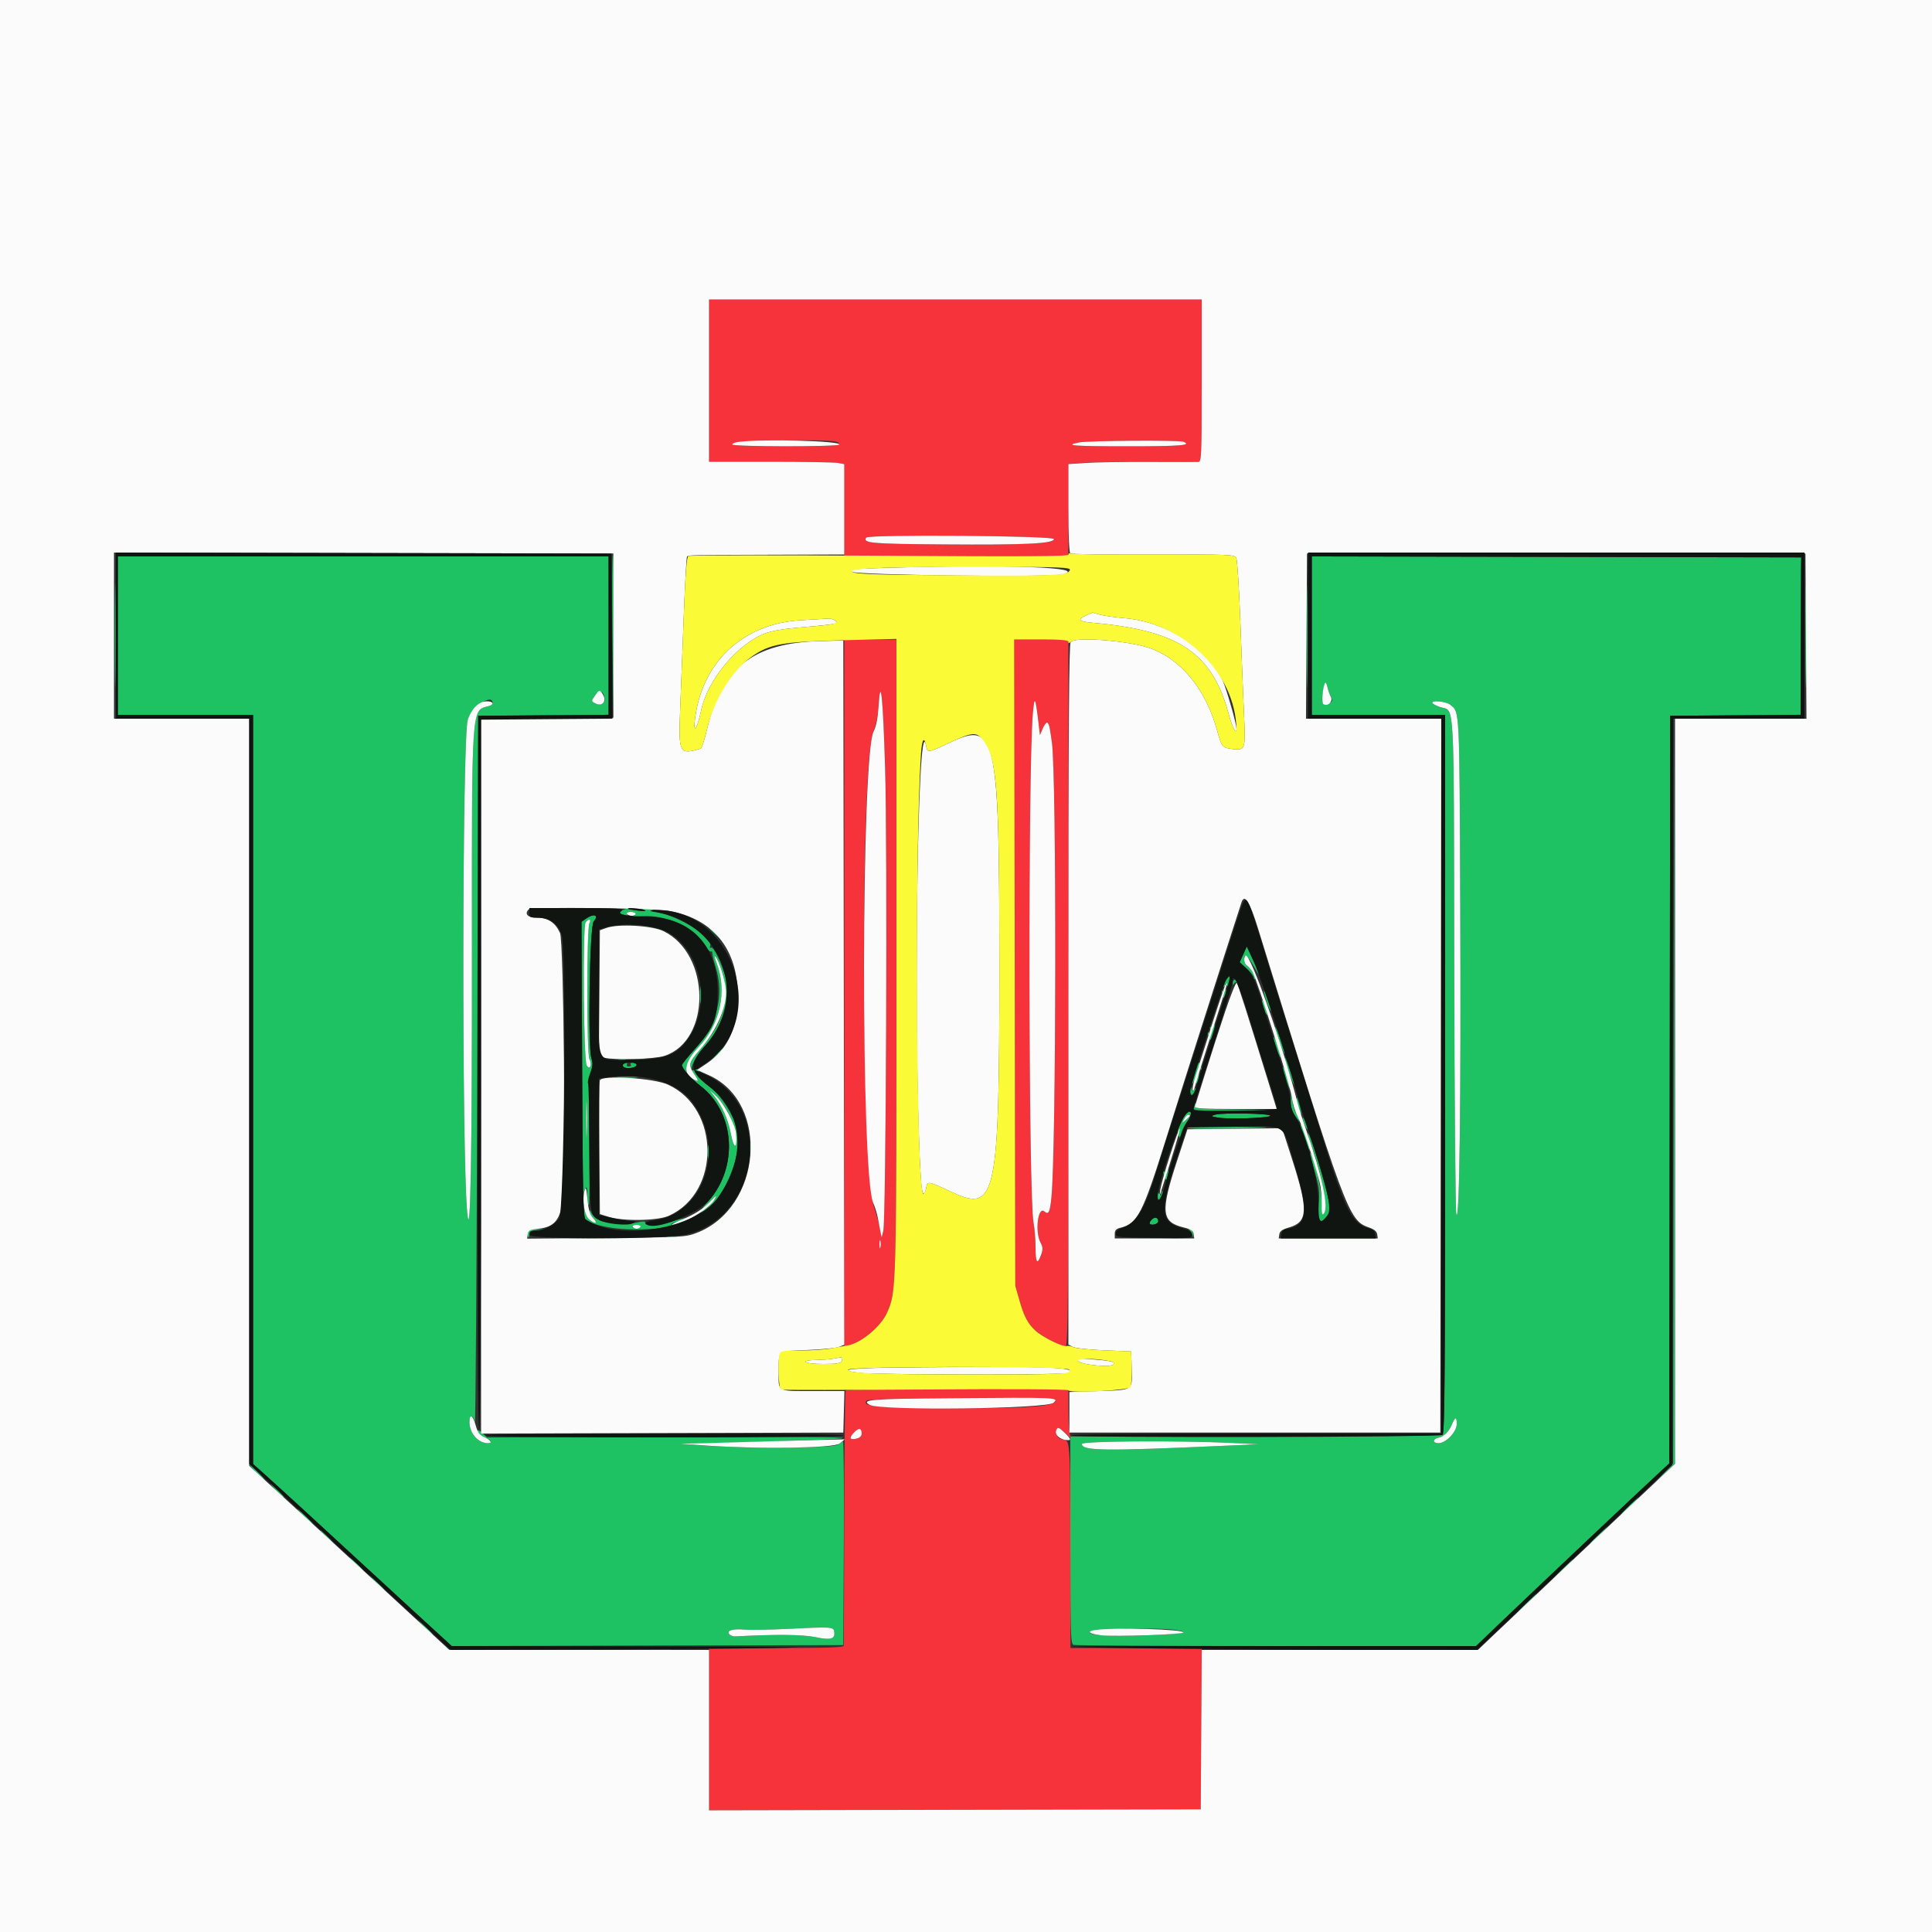 <svg id="svg" version="1.1" xmlns="http://www.w3.org/2000/svg" xmlns:xlink="http://www.w3.org/1999/xlink" width="400" height="400" viewBox="0, 0, 400,400"><rect x="0" y="0" width="400" height="400" fill="#333333" stroke="none"/><g id="svgg"><path id="path0" d="M23.784 131.600 C 23.784 141.170,23.836 145.085,23.900 140.300 C 23.963 135.515,23.963 127.685,23.900 122.900 C 23.836 118.115,23.784 122.030,23.784 131.600 M126.800 131.520 L 127.000 148.600 127.104 131.824 C 127.162 122.598,127.072 114.912,126.904 114.744 C 126.737 114.577,126.690 122.126,126.800 131.520 M270.583 131.800 C 270.583 141.260,270.636 145.073,270.700 140.273 C 270.764 135.473,270.763 127.733,270.699 123.073 C 270.636 118.413,270.583 122.340,270.583 131.800 M373.783 131.800 C 373.783 141.260,373.836 145.073,373.900 140.273 C 373.964 135.473,373.963 127.733,373.899 123.073 C 373.836 118.413,373.783 122.340,373.783 131.800 M24.400 131.600 L 24.400 148.000 38.400 148.000 L 52.400 148.000 52.400 225.553 L 52.400 303.107 54.100 304.616 C 56.353 306.616,67.522 316.854,74.812 323.600 C 78.021 326.570,83.548 331.656,87.093 334.902 L 93.539 340.804 134.070 340.702 L 174.600 340.600 174.704 319.500 C 174.760 307.895,174.685 298.400,174.535 298.400 C 174.385 298.400,173.924 298.707,173.509 299.082 C 172.690 299.823,155.887 299.941,145.600 299.277 C 141.202 298.993,141.448 298.967,151.200 298.687 C 185.777 297.694,182.213 297.379,137.804 297.504 L 100.808 297.608 99.971 296.771 C 99.510 296.310,99.033 296.034,98.910 296.157 C 98.537 296.530,99.570 297.506,100.616 297.768 C 101.698 298.040,101.966 298.800,100.980 298.800 C 98.973 298.800,97.200 296.728,97.200 294.381 C 97.200 292.796,97.948 292.876,98.310 294.500 C 98.469 295.215,98.690 262.590,98.800 222.000 L 99.000 148.200 112.500 148.095 L 126.000 147.989 126.000 131.595 L 126.000 115.200 75.200 115.200 L 24.400 115.200 24.400 131.600 M271.600 131.598 L 271.600 148.000 285.400 148.000 L 299.200 148.000 299.200 222.413 C 299.200 292.905,299.163 296.840,298.500 297.113 C 298.115 297.271,280.655 297.400,259.700 297.400 L 221.600 297.400 221.600 318.857 C 221.600 338.054,221.667 340.340,222.233 340.557 C 222.581 340.691,241.481 340.800,264.234 340.800 L 305.602 340.800 310.087 336.500 C 317.161 329.717,340.737 307.444,344.099 304.368 L 345.598 302.996 345.699 225.598 L 345.800 148.200 359.300 148.095 L 372.800 147.989 372.831 133.395 C 372.848 125.368,372.875 118.035,372.892 117.100 L 372.923 115.400 322.262 115.298 L 271.600 115.197 271.600 131.598 M275.536 144.283 C 275.942 145.039,275.893 145.229,275.197 145.602 C 273.919 146.285,273.532 145.735,273.832 143.665 C 274.187 141.213,274.512 140.730,274.815 142.202 C 274.950 142.861,275.275 143.797,275.536 144.283 M125.187 144.857 C 125.204 145.725,124.140 146.103,123.159 145.578 C 122.386 145.164,122.387 145.142,123.229 143.959 C 124.134 142.688,125.154 143.156,125.187 144.857 M102.000 145.592 C 102.000 145.808,101.567 146.093,101.038 146.226 C 97.610 147.086,97.676 146.095,97.708 196.200 C 97.735 239.557,97.406 258.070,96.733 251.000 C 95.604 239.132,95.691 153.319,96.836 149.065 C 97.547 146.424,102.000 143.430,102.000 145.592 M300.253 145.909 C 302.226 147.507,302.156 146.095,302.329 187.600 C 302.498 227.915,302.174 253.585,301.524 251.400 C 301.326 250.732,301.131 227.782,301.084 199.600 C 300.990 142.954,301.233 147.401,298.173 146.391 C 297.424 146.144,296.708 145.775,296.582 145.571 C 296.170 144.904,299.378 145.200,300.253 145.909 M346.499 225.786 L 346.400 302.973 344.505 304.986 L 342.610 307.000 344.706 304.994 L 346.802 302.988 346.700 225.794 L 346.598 148.600 346.499 225.786 M128.624 188.616 C 128.196 188.937,128.047 189.200,128.291 189.200 C 128.535 189.200,129.049 189.321,129.433 189.468 C 129.909 189.651,130.039 189.587,129.842 189.268 C 129.650 188.957,129.897 188.800,130.576 188.800 C 131.734 188.800,131.968 189.455,130.900 189.705 C 130.515 189.795,131.396 189.785,132.859 189.683 C 137.917 189.330,143.642 191.985,145.982 195.770 C 146.469 196.559,147.013 197.116,147.189 197.007 C 147.365 196.898,147.492 197.032,147.470 197.304 C 147.448 197.577,147.758 198.861,148.160 200.158 C 150.006 206.116,148.513 212.027,143.857 217.197 C 142.396 218.819,141.200 220.301,141.200 220.490 C 141.200 221.202,143.059 223.302,145.047 224.836 C 152.250 230.393,152.953 241.715,146.536 248.818 C 145.750 249.688,145.240 250.400,145.402 250.400 C 145.565 250.400,145.451 250.708,145.149 251.084 C 144.774 251.552,145.002 251.487,145.871 250.878 C 150.160 247.871,153.877 238.461,152.615 233.801 C 151.780 230.715,149.317 226.863,147.081 225.146 C 144.824 223.415,142.729 220.767,144.462 221.838 C 144.750 222.016,144.815 221.948,144.634 221.655 C 144.475 221.398,144.196 221.279,144.014 221.391 C 142.231 222.493,143.510 219.281,145.923 216.600 C 149.708 212.393,151.411 206.865,150.256 202.532 C 149.410 199.354,147.724 195.876,147.190 196.206 C 146.981 196.336,146.906 196.190,147.024 195.882 C 147.695 194.134,140.422 189.526,136.013 188.906 C 134.443 188.684,134.334 188.612,135.200 188.365 C 135.976 188.144,135.797 188.077,134.400 188.068 C 132.992 188.059,132.774 188.137,133.400 188.427 C 134.160 188.779,131.596 188.598,130.000 188.187 C 129.670 188.102,129.051 188.295,128.624 188.616 M121.286 190.225 L 120.395 190.849 120.532 221.460 C 120.647 247.281,120.757 252.133,121.234 252.463 C 123.647 254.131,129.145 254.878,135.400 254.389 C 139.759 254.047,142.449 253.331,141.539 252.754 C 141.095 252.472,141.100 252.411,141.567 252.406 C 141.878 252.403,142.058 252.324,141.965 252.232 C 141.872 252.139,140.332 252.487,138.542 253.006 C 135.413 253.912,133.600 253.950,133.600 253.108 C 133.600 252.862,133.102 252.826,132.300 253.015 C 128.143 253.994,123.188 253.024,122.405 251.079 C 122.210 250.596,122.039 250.458,122.025 250.774 C 122.011 251.090,122.391 251.765,122.870 252.274 C 123.907 253.379,123.272 253.510,121.974 252.459 C 120.922 251.607,120.376 247.464,121.143 246.145 C 121.491 245.546,121.586 245.872,121.628 247.800 C 121.660 249.289,121.778 249.852,121.940 249.284 C 122.083 248.781,122.110 242.751,122.000 235.884 C 121.842 226.045,121.914 223.086,122.337 221.917 C 122.741 220.800,122.768 220.109,122.448 219.117 C 121.665 216.695,122.071 191.776,122.910 190.797 C 124.079 189.431,122.975 189.042,121.286 190.225 M122.026 191.151 C 121.458 192.213,121.462 218.194,122.030 219.256 C 122.657 220.428,122.127 221.706,121.473 220.600 C 120.816 219.489,120.607 191.715,121.250 190.940 C 121.922 190.130,122.490 190.284,122.026 191.151 M146.800 192.125 C 146.800 192.194,147.385 192.779,148.100 193.425 L 149.400 194.600 148.225 193.300 C 147.130 192.088,146.800 191.816,146.800 192.125 M257.403 197.592 L 256.668 199.223 258.134 200.565 C 258.940 201.304,259.600 202.139,259.600 202.421 C 259.600 202.703,259.714 202.819,259.854 202.679 C 260.156 202.377,258.905 200.337,258.137 199.880 C 257.842 199.704,257.600 199.239,257.600 198.847 C 257.600 197.329,258.208 197.667,259.473 199.888 C 261.156 202.842,261.154 202.473,259.469 198.835 L 258.139 195.962 257.403 197.592 M149.427 200.993 C 151.177 206.818,149.877 211.607,145.036 217.170 C 142.497 220.089,142.414 220.446,143.808 222.498 C 144.518 223.543,144.631 223.910,144.188 223.740 C 141.259 222.616,141.410 220.187,144.619 216.800 C 149.098 212.073,150.585 205.315,148.421 199.524 C 147.867 198.040,147.808 197.639,148.226 198.193 C 148.555 198.629,149.096 199.889,149.427 200.993 M253.778 202.978 C 253.400 203.554,253.206 204.139,253.346 204.279 C 253.486 204.419,253.603 204.278,253.606 203.967 C 253.611 203.487,253.668 203.489,253.979 203.979 C 254.265 204.432,254.405 204.319,254.621 203.461 C 255.000 201.949,254.601 201.721,253.778 202.978 M255.232 203.500 C 255.251 203.922,255.344 204.001,255.466 203.698 C 255.577 203.421,255.833 203.297,256.034 203.421 C 256.235 203.545,256.400 203.457,256.400 203.224 C 256.400 202.991,256.130 202.800,255.800 202.800 C 255.470 202.800,255.214 203.115,255.232 203.500 M144.934 206.000 C 144.934 207.650,145.005 208.325,145.091 207.500 C 145.178 206.675,145.178 205.325,145.091 204.500 C 145.005 203.675,144.934 204.350,144.934 206.000 M252.962 205.333 C 253.093 205.736,253.211 206.276,253.225 206.533 C 253.239 206.790,253.423 206.569,253.634 206.042 C 253.845 205.515,253.923 204.990,253.809 204.875 C 253.694 204.761,253.597 204.922,253.594 205.233 C 253.589 205.702,253.513 205.696,253.156 205.200 C 252.797 204.701,252.765 204.723,252.962 205.333 M261.662 205.200 C 261.662 205.530,261.994 206.700,262.400 207.800 C 262.806 208.900,263.138 209.530,263.138 209.200 C 263.138 208.870,262.806 207.700,262.400 206.600 C 261.994 205.500,261.662 204.870,261.662 205.200 M261.261 207.200 C 261.261 207.530,261.503 208.430,261.800 209.200 C 262.097 209.970,262.339 210.330,262.339 210.000 C 262.339 209.670,262.097 208.770,261.800 208.000 C 261.503 207.230,261.261 206.870,261.261 207.200 M251.194 212.633 C 251.189 213.280,251.124 213.306,250.782 212.800 C 250.482 212.358,250.440 212.516,250.620 213.400 C 250.806 214.314,250.763 214.457,250.438 214.000 C 249.956 213.321,249.909 213.826,250.350 214.948 C 250.587 215.549,250.744 215.365,251.150 214.009 C 251.428 213.081,251.553 212.220,251.428 212.094 C 251.302 211.969,251.197 212.212,251.194 212.633 M264.030 212.622 C 264.013 212.854,264.437 214.294,264.970 215.822 C 265.504 217.350,265.954 218.410,265.970 218.178 C 265.987 217.946,265.563 216.506,265.030 214.978 C 264.496 213.450,264.046 212.390,264.030 212.622 M263.662 214.800 C 263.662 215.130,263.994 216.300,264.400 217.400 C 264.806 218.500,265.138 219.130,265.138 218.800 C 265.138 218.470,264.806 217.300,264.400 216.200 C 263.994 215.100,263.662 214.470,263.662 214.800 M148.175 218.500 L 147.000 219.800 148.300 218.625 C 149.512 217.530,149.784 217.200,149.475 217.200 C 149.406 217.200,148.821 217.785,148.175 218.500 M266.030 219.022 C 266.013 219.254,266.437 220.694,266.970 222.222 C 267.504 223.750,267.954 224.810,267.970 224.578 C 267.987 224.346,267.563 222.906,267.030 221.378 C 266.496 219.850,266.046 218.790,266.030 219.022 M128.100 219.476 C 128.485 219.576,129.115 219.576,129.500 219.476 C 129.885 219.375,129.570 219.293,128.800 219.293 C 128.030 219.293,127.715 219.375,128.100 219.476 M131.900 219.482 C 132.395 219.578,133.205 219.578,133.700 219.482 C 134.195 219.387,133.790 219.309,132.800 219.309 C 131.810 219.309,131.405 219.387,131.900 219.482 M247.483 221.703 C 246.771 223.963,246.606 225.182,247.200 223.800 L 247.544 223.000 247.597 223.800 C 247.646 224.524,247.686 224.512,248.025 223.667 C 248.230 223.154,248.294 222.254,248.167 221.667 C 247.987 220.840,248.031 220.735,248.362 221.200 C 248.841 221.875,248.892 221.375,248.455 220.267 C 248.235 219.708,248.005 220.048,247.483 221.703 M128.998 220.403 C 128.647 220.971,129.812 221.334,131.017 221.031 C 132.065 220.768,132.017 220.000,130.953 220.000 C 130.623 220.000,130.464 220.180,130.600 220.400 C 130.736 220.620,130.556 220.800,130.200 220.800 C 129.844 220.800,129.664 220.620,129.800 220.400 C 129.936 220.180,129.867 220.000,129.647 220.000 C 129.427 220.000,129.135 220.181,128.998 220.403 M265.637 221.000 C 265.623 221.220,265.959 222.480,266.384 223.800 C 266.809 225.120,267.153 225.840,267.147 225.400 C 267.137 224.557,265.680 220.312,265.637 221.000 M128.112 223.095 C 129.164 223.177,130.784 223.176,131.712 223.092 C 132.640 223.008,131.780 222.941,129.800 222.942 C 127.820 222.943,127.060 223.012,128.112 223.095 M246.446 225.733 C 246.394 227.016,247.319 227.044,247.522 225.767 C 247.616 225.171,247.558 225.125,247.262 225.558 C 246.952 226.012,246.845 225.974,246.687 225.358 C 246.553 224.835,246.478 224.952,246.446 225.733 M151.131 231.142 C 151.797 232.604,152.374 234.250,152.415 234.800 C 152.660 238.122,151.929 237.975,151.284 234.572 C 150.740 231.706,149.460 228.876,147.748 226.757 C 146.688 225.445,146.706 225.451,148.286 226.942 C 149.226 227.829,150.435 229.615,151.131 231.142 M121.498 234.682 C 121.422 236.397,121.361 235.100,121.360 231.800 C 121.359 228.500,121.421 227.097,121.497 228.682 C 121.572 230.267,121.573 232.967,121.498 234.682 M267.253 227.921 C 267.215 229.161,267.480 230.054,268.200 231.114 C 268.750 231.923,269.200 232.404,269.200 232.182 C 269.200 231.960,268.888 231.333,268.507 230.789 C 268.126 230.245,267.700 228.990,267.561 228.000 L 267.307 226.200 267.253 227.921 M268.427 227.440 C 268.400 228.293,269.194 230.941,269.411 230.720 C 269.476 230.654,269.287 229.700,268.992 228.600 C 268.696 227.500,268.442 226.978,268.427 227.440 M247.050 229.015 C 246.683 229.969,247.258 230.025,256.210 229.900 L 264.600 229.783 255.913 229.691 C 248.379 229.612,247.256 229.520,247.455 229.000 C 247.582 228.670,247.596 228.400,247.486 228.400 C 247.376 228.400,247.179 228.677,247.050 229.015 M245.519 230.691 C 244.281 232.102,243.594 233.913,243.941 234.851 C 244.264 235.725,244.284 235.717,244.568 234.577 C 244.730 233.930,245.319 232.800,245.877 232.066 C 246.974 230.625,246.654 229.397,245.519 230.691 M251.600 230.787 C 250.642 231.069,250.659 231.093,252.000 231.360 C 254.060 231.770,263.000 231.478,263.000 231.000 C 263.000 230.527,253.109 230.342,251.600 230.787 M246.400 230.938 C 246.400 231.014,246.014 231.419,245.542 231.838 C 244.688 232.596,244.686 232.595,245.156 231.700 C 245.546 230.957,246.400 230.434,246.400 230.938 M269.829 232.000 C 269.976 232.550,270.264 233.270,270.467 233.600 C 270.725 234.017,270.757 233.895,270.571 233.200 C 270.424 232.650,270.136 231.930,269.933 231.600 C 269.675 231.183,269.643 231.305,269.829 232.000 M269.432 233.700 C 270.199 236.121,271.145 238.554,271.171 238.178 C 271.211 237.600,269.573 232.800,269.336 232.800 C 269.232 232.800,269.275 233.205,269.432 233.700 M245.861 233.500 C 245.759 233.665,248.583 233.754,252.137 233.697 C 264.214 233.505,265.424 233.365,255.724 233.282 C 250.402 233.237,245.963 233.335,245.861 233.500 M270.841 234.674 C 270.818 234.935,270.984 235.632,271.209 236.223 C 273.560 242.408,275.056 250.304,274.064 251.296 C 273.712 251.648,273.607 251.088,273.630 248.980 C 273.656 246.574,272.096 239.563,271.375 238.842 C 271.049 238.516,271.197 239.178,272.234 242.694 C 273.122 245.703,273.235 246.673,273.030 249.530 C 272.767 253.192,273.260 253.750,274.858 251.600 C 275.587 250.620,275.582 250.520,274.620 246.600 C 273.557 242.266,270.907 233.904,270.841 234.674 M155.309 237.600 C 155.309 238.590,155.387 238.995,155.482 238.500 C 155.578 238.005,155.578 237.195,155.482 236.700 C 155.387 236.205,155.309 236.610,155.309 237.600 M146.524 238.600 C 146.526 239.920,146.601 240.412,146.690 239.693 C 146.779 238.974,146.777 237.894,146.686 237.293 C 146.595 236.692,146.522 237.280,146.524 238.600 M241.594 242.633 C 241.589 243.275,241.524 243.302,241.200 242.800 C 240.745 242.096,240.724 242.661,241.163 243.785 C 241.438 244.488,241.500 244.452,241.755 243.438 C 241.911 242.815,241.940 242.207,241.819 242.086 C 241.699 241.965,241.597 242.212,241.594 242.633 M240.425 247.000 C 240.394 247.666,240.323 247.699,240.000 247.200 C 239.686 246.715,239.611 246.772,239.606 247.500 C 239.603 247.995,239.786 248.400,240.013 248.400 C 240.540 248.400,240.937 247.380,240.669 246.713 C 240.553 246.423,240.447 246.548,240.425 247.000 M147.517 248.878 C 146.975 249.581,146.277 250.234,145.966 250.329 C 145.655 250.424,146.020 249.849,146.778 249.051 C 148.482 247.258,148.829 247.177,147.517 248.878 M238.485 252.475 C 237.735 253.225,237.909 253.669,238.900 253.528 C 239.395 253.458,239.800 253.145,239.800 252.833 C 239.800 252.072,239.083 251.877,238.485 252.475 M140.600 253.200 C 140.160 253.389,139.530 253.544,139.200 253.544 C 138.822 253.544,138.896 253.417,139.400 253.200 C 139.840 253.011,140.470 252.856,140.800 252.856 C 141.178 252.856,141.104 252.983,140.600 253.200 M132.600 254.000 C 132.464 254.220,132.104 254.400,131.800 254.400 C 131.496 254.400,131.136 254.220,131.000 254.000 C 130.859 253.772,131.204 253.600,131.800 253.600 C 132.396 253.600,132.741 253.772,132.600 254.000 M109.350 254.987 C 109.226 255.310,109.217 255.805,109.331 256.087 C 109.444 256.369,109.551 256.206,109.568 255.724 C 109.594 255.014,109.884 254.819,111.100 254.691 L 112.600 254.534 111.087 254.467 C 110.079 254.422,109.500 254.596,109.350 254.987 M246.254 254.670 C 246.503 254.851,246.807 255.360,246.928 255.800 C 247.101 256.431,247.132 256.395,247.074 255.631 C 247.033 255.099,246.730 254.590,246.400 254.501 C 246.004 254.394,245.954 254.451,246.254 254.670 M138.100 256.276 C 138.485 256.376,139.115 256.376,139.500 256.276 C 139.885 256.175,139.570 256.093,138.800 256.093 C 138.030 256.093,137.715 256.175,138.100 256.276 M301.600 294.840 C 301.600 296.454,299.352 298.800,297.807 298.800 C 296.580 298.800,296.601 297.886,297.833 297.659 C 298.932 297.456,299.982 296.417,300.613 294.908 C 301.297 293.269,301.600 293.248,301.600 294.840 M255.200 298.754 L 260.600 299.013 253.400 299.335 C 228.422 300.453,224.000 300.396,224.000 298.951 C 224.000 298.349,244.112 298.222,255.200 298.754 M53.000 304.800 C 53.859 305.680,54.652 306.400,54.762 306.400 C 54.872 306.400,54.259 305.680,53.400 304.800 C 52.541 303.920,51.748 303.200,51.638 303.200 C 51.528 303.200,52.141 303.920,53.000 304.800 M57.200 308.600 C 57.946 309.370,58.647 310.000,58.757 310.000 C 58.867 310.000,58.346 309.370,57.600 308.600 C 56.854 307.830,56.153 307.200,56.043 307.200 C 55.933 307.200,56.454 307.830,57.200 308.600 M337.200 311.800 C 336.228 312.790,335.523 313.600,335.633 313.600 C 335.743 313.600,336.628 312.790,337.600 311.800 C 338.572 310.810,339.277 310.000,339.167 310.000 C 339.057 310.000,338.172 310.810,337.200 311.800 M63.000 314.000 C 63.859 314.880,64.652 315.600,64.762 315.600 C 64.872 315.600,64.259 314.880,63.400 314.000 C 62.541 313.120,61.748 312.400,61.638 312.400 C 61.528 312.400,62.141 313.120,63.000 314.000 M330.800 317.800 C 329.828 318.790,329.123 319.600,329.233 319.600 C 329.343 319.600,330.228 318.790,331.200 317.800 C 332.172 316.810,332.877 316.000,332.767 316.000 C 332.657 316.000,331.772 316.810,330.800 317.800 M66.400 316.925 C 66.400 316.994,66.985 317.579,67.700 318.225 L 69.000 319.400 67.825 318.100 C 66.730 316.888,66.400 316.616,66.400 316.925 M73.600 323.800 C 74.346 324.570,75.047 325.200,75.157 325.200 C 75.267 325.200,74.746 324.570,74.000 323.800 C 73.254 323.030,72.553 322.400,72.443 322.400 C 72.333 322.400,72.854 323.030,73.600 323.800 M323.385 324.900 L 321.400 327.000 323.500 325.015 C 325.451 323.171,325.783 322.800,325.485 322.800 C 325.422 322.800,324.477 323.745,323.385 324.900 M77.800 327.600 C 78.659 328.480,79.452 329.200,79.562 329.200 C 79.672 329.200,79.059 328.480,78.200 327.600 C 77.341 326.720,76.548 326.000,76.438 326.000 C 76.328 326.000,76.941 326.720,77.800 327.600 M315.785 332.100 L 313.800 334.200 315.900 332.215 C 317.055 331.123,318.000 330.178,318.000 330.115 C 318.000 329.817,317.629 330.149,315.785 332.100 M87.800 336.800 C 88.659 337.680,89.452 338.400,89.562 338.400 C 89.672 338.400,89.059 337.680,88.200 336.800 C 87.341 335.920,86.548 335.200,86.438 335.200 C 86.328 335.200,86.941 335.920,87.800 336.800 M172.719 337.835 C 172.937 339.362,172.039 339.617,168.800 338.946 C 166.151 338.398,160.556 338.348,152.240 338.800 C 151.823 338.822,151.284 338.644,151.044 338.404 C 150.279 337.639,151.647 337.166,154.000 337.381 C 155.210 337.491,159.260 337.430,163.000 337.245 C 172.209 336.789,172.573 336.811,172.719 337.835 M243.335 337.453 C 246.731 337.919,244.886 338.280,237.651 338.565 C 230.568 338.845,225.600 338.601,225.600 337.975 C 225.600 337.305,239.309 336.901,243.335 337.453 " stroke="none" fill="#1fc263" fill-rule="evenodd"></path><path id="path1" d="M146.800 78.800 L 146.800 95.600 159.550 95.600 C 166.563 95.600,172.863 95.713,173.550 95.850 L 174.800 96.100 174.800 105.650 L 174.800 115.200 198.000 115.200 L 221.200 115.200 221.200 105.641 L 221.200 96.081 223.900 95.837 C 225.385 95.703,231.280 95.613,237.000 95.637 C 242.720 95.660,247.715 95.662,248.100 95.640 C 248.755 95.603,248.800 94.518,248.800 78.800 L 248.800 62.000 197.800 62.000 L 146.800 62.000 146.800 78.800 M173.096 91.451 C 173.588 91.583,173.892 91.850,173.772 92.045 C 173.474 92.528,151.600 92.508,151.600 92.025 C 151.600 91.342,170.779 90.830,173.096 91.451 M244.967 91.443 C 246.928 92.195,244.480 92.400,233.533 92.400 C 222.043 92.400,220.101 92.242,223.496 91.584 C 225.334 91.227,244.085 91.104,244.967 91.443 M218.200 111.600 C 218.200 112.558,212.343 112.844,195.320 112.715 C 180.284 112.602,178.624 112.456,179.334 111.306 C 179.763 110.612,218.200 110.903,218.200 111.600 M174.800 205.627 L 174.800 278.854 175.700 278.585 C 178.722 277.684,182.443 274.508,183.635 271.813 C 185.611 267.348,185.600 267.751,185.600 197.748 L 185.600 132.400 180.200 132.400 L 174.800 132.400 174.800 205.627 M210.093 199.300 L 210.206 266.200 211.082 269.282 C 212.018 272.576,212.804 274.050,214.400 275.509 C 215.597 276.603,219.728 278.800,220.589 278.800 C 221.135 278.800,221.200 271.007,221.200 205.600 L 221.200 132.400 215.590 132.400 L 209.980 132.400 210.093 199.300 M183.247 158.332 C 183.759 174.139,183.457 252.505,182.875 254.800 L 182.520 256.200 182.243 254.600 C 182.090 253.720,181.536 251.650,181.011 250.000 C 178.205 241.186,178.104 157.373,180.891 151.213 C 181.404 150.079,181.777 148.185,181.911 146.032 C 182.307 139.679,182.786 144.082,183.247 158.332 M215.027 149.800 L 215.310 152.200 215.856 150.900 C 216.157 150.185,216.574 149.600,216.783 149.600 C 216.992 149.600,217.254 150.185,217.364 150.900 C 217.475 151.615,217.659 152.830,217.773 153.600 C 218.779 160.359,218.694 238.418,217.670 248.074 C 217.353 251.058,217.096 251.543,216.216 250.814 C 214.892 249.714,214.241 254.959,215.419 257.238 C 215.939 258.242,215.958 258.659,215.539 259.818 C 214.763 261.965,214.400 261.467,214.400 258.255 C 214.400 256.635,214.213 254.340,213.984 253.155 C 212.937 247.734,212.824 159.060,213.849 147.600 C 214.180 143.891,214.374 144.252,215.027 149.800 M182.276 258.300 C 182.175 258.685,182.093 258.370,182.093 257.600 C 182.093 256.830,182.175 256.515,182.276 256.900 C 182.376 257.285,182.376 257.915,182.276 258.300 M175.083 287.850 C 174.946 287.988,174.810 299.823,174.781 314.150 C 174.752 328.478,174.715 340.425,174.698 340.700 C 174.673 341.090,171.597 341.200,160.733 341.200 L 146.800 341.200 146.800 358.002 L 146.800 374.803 197.700 374.702 L 248.600 374.600 248.704 357.900 L 248.809 341.200 235.218 341.200 L 221.627 341.200 221.607 320.133 C 221.586 298.380,221.558 298.000,219.965 298.000 C 219.042 298.000,218.330 296.760,218.809 295.985 C 219.096 295.522,219.402 295.639,220.438 296.607 L 221.714 297.800 221.463 296.800 C 221.324 296.250,221.208 293.955,221.205 291.700 L 221.200 287.600 198.267 287.600 C 185.653 287.600,175.221 287.713,175.083 287.850 M218.282 289.749 C 219.675 291.142,212.717 291.689,195.601 291.533 C 181.059 291.401,178.307 291.133,179.473 289.967 C 180.040 289.400,217.721 289.188,218.282 289.749 M178.400 296.816 C 178.400 297.306,178.031 297.677,177.381 297.840 C 175.933 298.204,175.716 297.754,176.790 296.611 C 177.800 295.536,178.400 295.612,178.400 296.816 " stroke="none" fill="#f6323a" fill-rule="evenodd"></path><path id="path2" d="M0.000 200.000 L 0.000 400.000 200.000 400.000 L 400.000 400.000 400.000 200.000 L 400.000 0.000 200.000 0.000 L 0.000 0.000 0.000 200.000 M248.800 78.800 C 248.800 94.519,248.755 95.602,248.100 95.638 C 247.715 95.659,243.080 95.660,237.800 95.639 C 232.520 95.618,226.625 95.710,224.700 95.843 L 221.200 96.085 221.200 105.219 C 221.200 111.021,221.349 114.445,221.610 114.606 C 221.835 114.745,229.565 114.840,238.788 114.816 C 254.720 114.775,255.577 114.810,255.954 115.513 C 256.171 115.920,256.558 122.001,256.813 129.027 C 257.067 136.052,257.405 144.590,257.563 148.000 C 257.894 155.160,257.825 155.374,255.281 155.088 C 253.042 154.835,252.949 154.726,251.971 151.175 C 249.587 142.517,244.308 136.205,237.661 134.063 C 233.136 132.604,222.727 131.833,221.680 132.880 C 221.310 133.250,221.200 150.006,221.200 205.866 L 221.200 278.372 222.100 278.854 C 222.605 279.124,225.458 279.438,228.600 279.568 L 234.200 279.800 234.302 283.200 C 234.445 287.963,234.726 287.764,227.516 288.000 L 221.400 288.200 221.400 292.400 L 221.400 296.600 259.800 296.600 L 298.200 296.600 298.301 222.700 L 298.402 148.800 284.397 148.800 L 270.391 148.800 270.496 131.700 L 270.600 114.600 322.200 114.600 L 373.800 114.600 373.904 131.700 L 374.009 148.800 360.404 148.800 L 346.800 148.800 346.800 225.926 L 346.800 303.052 338.314 311.026 C 330.287 318.569,317.897 330.278,309.692 338.076 L 305.983 341.600 277.396 341.600 L 248.809 341.600 248.704 358.100 L 248.600 374.600 197.700 374.702 L 146.800 374.803 146.800 358.202 L 146.800 341.600 119.900 341.582 L 93.000 341.564 83.000 332.337 C 68.436 318.901,63.675 314.521,57.300 308.696 L 51.600 303.489 51.600 226.144 L 51.600 148.800 37.600 148.800 L 23.600 148.800 23.600 131.598 L 23.600 114.397 75.300 114.498 L 127.000 114.600 127.000 131.600 L 127.000 148.600 113.300 148.705 L 99.600 148.811 99.600 222.807 L 99.600 296.804 137.100 296.702 L 174.600 296.600 174.714 292.300 L 174.827 288.000 168.646 288.000 C 160.684 288.000,161.199 288.273,161.206 284.057 C 161.214 279.508,160.913 279.736,167.200 279.504 C 170.170 279.394,173.095 279.104,173.701 278.861 L 174.802 278.419 174.701 205.509 L 174.600 132.600 169.800 132.729 C 155.924 133.103,149.324 138.258,146.373 151.029 C 145.885 153.141,145.286 154.928,145.043 155.000 C 140.600 156.319,140.456 156.032,140.831 146.600 C 141.006 142.200,141.346 133.389,141.587 127.021 C 141.828 120.652,142.125 115.342,142.246 115.221 C 142.552 114.914,142.943 114.906,159.800 114.850 L 174.800 114.800 174.800 105.450 L 174.800 96.100 173.550 95.850 C 172.863 95.713,166.563 95.600,159.550 95.600 L 146.800 95.600 146.800 78.800 L 146.800 62.000 197.800 62.000 L 248.800 62.000 248.800 78.800 M152.900 91.489 C 152.185 91.578,151.600 91.819,151.600 92.025 C 151.600 92.508,173.474 92.528,173.772 92.045 C 174.243 91.283,158.043 90.851,152.900 91.489 M223.496 91.584 C 220.101 92.242,222.043 92.400,233.533 92.400 C 244.480 92.400,246.928 92.195,244.967 91.443 C 244.085 91.104,225.334 91.227,223.496 91.584 M179.334 111.306 C 178.624 112.456,180.284 112.602,195.320 112.715 C 212.343 112.844,218.200 112.558,218.200 111.600 C 218.200 110.903,179.763 110.612,179.334 111.306 M183.600 117.561 C 176.159 117.778,175.493 117.854,176.400 118.384 C 177.588 119.077,217.524 119.564,219.999 118.916 C 225.569 117.458,208.710 116.830,183.600 117.561 M224.900 127.396 C 222.964 128.238,223.312 128.682,226.100 128.926 C 244.082 130.503,250.987 135.132,254.404 147.900 C 255.122 150.583,256.021 152.279,255.994 150.900 C 255.975 149.931,254.601 144.901,253.537 141.909 C 251.025 134.839,241.971 128.756,232.800 127.976 C 230.710 127.799,228.371 127.461,227.603 127.227 C 226.834 126.992,226.204 126.807,226.203 126.816 C 226.201 126.824,225.615 127.086,224.900 127.396 M165.800 128.408 C 154.516 129.054,146.208 136.223,144.176 147.068 C 143.239 152.069,144.112 152.009,145.183 147.000 C 146.523 140.729,152.694 133.319,158.383 131.150 C 159.935 130.558,162.431 130.157,166.707 129.812 C 170.066 129.541,172.941 129.192,173.096 129.038 C 173.490 128.643,172.360 128.000,171.400 128.073 C 170.960 128.106,168.440 128.257,165.800 128.408 M274.335 141.402 C 273.841 142.245,273.569 145.534,273.973 145.783 C 274.882 146.345,276.044 145.230,275.536 144.283 C 275.275 143.797,274.950 142.861,274.815 142.202 C 274.679 141.543,274.463 141.183,274.335 141.402 M123.229 143.959 C 122.387 145.142,122.386 145.164,123.159 145.578 C 124.814 146.464,125.812 145.040,124.629 143.480 C 124.116 142.805,124.030 142.834,123.229 143.959 M181.895 146.256 C 181.737 148.688,181.401 150.368,180.861 151.429 C 178.277 156.506,178.201 243.101,180.776 249.014 C 181.162 249.901,181.602 251.341,181.753 252.214 C 181.904 253.086,182.142 254.340,182.282 255.000 L 182.537 256.200 182.880 254.800 C 183.452 252.464,183.752 175.182,183.253 158.945 C 182.793 143.995,182.324 139.621,181.895 146.256 M213.849 147.600 C 212.824 159.060,212.937 247.734,213.984 253.155 C 214.213 254.340,214.400 256.635,214.400 258.255 C 214.400 261.467,214.763 261.965,215.539 259.818 C 215.958 258.659,215.939 258.242,215.419 257.238 C 214.241 254.959,214.892 249.714,216.216 250.814 C 217.096 251.543,217.353 251.058,217.670 248.074 C 218.694 238.418,218.779 160.359,217.773 153.600 C 217.659 152.830,217.475 151.615,217.364 150.900 C 217.254 150.185,216.992 149.600,216.783 149.600 C 216.574 149.600,216.157 150.185,215.856 150.900 L 215.310 152.200 215.027 149.800 C 214.374 144.252,214.180 143.891,213.849 147.600 M98.402 146.337 C 97.776 146.962,97.072 148.190,96.836 149.065 C 95.691 153.319,95.604 239.132,96.733 251.000 C 97.406 258.070,97.735 239.557,97.708 196.200 C 97.676 146.095,97.610 147.086,101.038 146.226 C 102.408 145.882,102.229 145.200,100.769 145.200 C 99.950 145.200,99.158 145.580,98.402 146.337 M296.582 145.571 C 296.708 145.775,297.424 146.144,298.173 146.391 C 301.233 147.401,300.990 142.954,301.084 199.600 C 301.131 227.782,301.326 250.732,301.524 251.400 C 302.174 253.585,302.498 227.915,302.329 187.600 C 302.156 146.095,302.226 147.507,300.253 145.909 C 299.378 145.200,296.170 144.904,296.582 145.571 M196.814 153.669 C 191.944 155.947,192.047 155.933,191.740 154.400 C 189.878 145.090,189.006 218.765,190.676 244.300 C 190.875 247.350,191.330 248.050,191.749 245.953 C 192.047 244.467,191.986 244.457,197.200 246.868 C 206.245 251.052,206.909 247.859,206.909 200.200 C 206.909 152.155,206.277 149.242,196.814 153.669 M260.482 192.300 C 278.617 251.088,279.206 252.678,283.418 254.131 C 284.511 254.508,285.040 254.943,285.128 255.538 L 285.256 256.400 275.000 256.400 L 264.744 256.400 264.872 255.540 C 264.968 254.898,265.481 254.540,266.898 254.128 C 270.781 253.000,270.897 250.546,267.561 240.152 L 265.453 233.586 255.650 233.693 L 245.846 233.800 243.678 240.400 C 240.238 250.866,240.444 253.000,245.000 254.112 C 246.588 254.499,247.026 254.786,247.128 255.500 L 247.256 256.400 239.028 256.400 L 230.800 256.400 230.800 255.443 C 230.800 254.732,231.082 254.417,231.900 254.216 C 235.515 253.328,236.584 251.266,241.362 235.974 C 244.417 226.195,253.191 198.685,257.013 186.900 C 257.656 184.916,258.711 186.557,260.482 192.300 M138.428 188.568 C 148.127 190.298,153.207 197.073,152.731 207.640 C 152.475 213.327,150.370 217.452,146.338 220.167 L 144.326 221.522 146.757 222.613 C 159.526 228.343,157.771 250.184,144.132 255.295 C 141.900 256.131,141.098 256.175,125.469 256.309 L 109.138 256.449 109.269 255.525 C 109.382 254.725,109.685 254.571,111.504 254.389 C 114.634 254.074,115.922 252.638,116.442 248.881 C 117.163 243.678,116.731 194.888,115.948 193.167 C 114.962 190.997,113.450 190.000,111.146 190.000 C 109.259 190.000,108.508 189.225,109.467 188.267 C 109.996 187.738,135.246 188.000,138.428 188.568 M129.800 189.200 C 129.936 189.420,130.397 189.600,130.824 189.600 C 131.251 189.600,131.600 189.420,131.600 189.200 C 131.600 188.980,131.139 188.800,130.576 188.800 C 129.996 188.800,129.660 188.973,129.800 189.200 M121.250 190.940 C 120.607 191.715,120.816 219.489,121.473 220.600 C 122.127 221.706,122.657 220.428,122.030 219.256 C 121.462 218.194,121.458 192.213,122.026 191.151 C 122.490 190.284,121.922 190.130,121.250 190.940 M125.600 192.101 L 124.200 192.600 124.095 205.655 L 123.989 218.711 125.095 218.988 C 127.288 219.539,135.542 219.284,137.596 218.601 C 147.318 215.372,147.160 197.553,137.366 192.776 C 135.020 191.632,128.041 191.231,125.600 192.101 M148.421 199.524 C 150.585 205.315,149.098 212.073,144.619 216.800 C 141.410 220.187,141.259 222.616,144.188 223.740 C 144.631 223.910,144.518 223.543,143.808 222.498 C 142.414 220.446,142.497 220.089,145.036 217.170 C 148.565 213.115,150.723 207.917,150.255 204.600 C 149.932 202.302,148.922 199.116,148.226 198.193 C 147.808 197.639,147.867 198.040,148.421 199.524 M257.878 197.855 C 257.412 198.322,257.568 199.541,258.137 199.880 C 258.432 200.056,258.957 200.650,259.304 201.200 C 260.247 202.698,267.200 224.878,267.485 227.299 C 267.621 228.455,268.154 230.195,268.670 231.167 C 269.521 232.769,272.027 240.285,273.218 244.800 C 273.478 245.790,273.668 247.764,273.639 249.187 C 273.599 251.170,273.696 251.664,274.057 251.303 C 275.190 250.170,273.783 243.475,270.381 233.800 C 269.685 231.820,268.933 229.480,268.711 228.600 C 265.680 216.598,258.764 196.969,257.878 197.855 M253.698 209.298 C 252.566 212.654,250.719 218.370,249.593 222.000 C 248.467 225.630,247.474 228.825,247.386 229.100 C 247.261 229.489,249.116 229.600,255.775 229.600 L 264.325 229.600 263.001 225.300 C 258.020 209.131,256.308 203.763,256.051 203.498 C 255.889 203.332,254.830 205.942,253.698 209.298 M250.989 211.900 C 249.536 216.465,247.984 221.325,247.541 222.701 C 247.097 224.077,246.817 225.427,246.918 225.701 C 247.019 225.975,247.234 225.660,247.395 225.000 C 247.557 224.340,249.041 219.570,250.692 214.400 C 254.266 203.214,254.153 203.600,253.862 203.600 C 253.734 203.600,252.441 207.335,250.989 211.900 M124.196 223.665 C 124.082 223.962,124.037 230.316,124.095 237.785 L 124.200 251.365 126.000 251.931 C 129.049 252.889,136.204 252.759,138.519 251.703 C 149.220 246.824,149.094 229.518,138.320 224.570 C 135.360 223.210,124.635 222.523,124.196 223.665 M147.748 226.757 C 149.460 228.876,150.740 231.706,151.284 234.572 C 151.929 237.975,152.660 238.122,152.415 234.800 C 152.278 232.942,149.952 228.514,148.286 226.942 C 146.706 225.451,146.688 225.445,147.748 226.757 M121.360 231.800 C 121.361 235.100,121.422 236.397,121.498 234.682 C 121.573 232.967,121.572 230.267,121.497 228.682 C 121.421 227.097,121.359 228.500,121.360 231.800 M245.156 231.700 C 244.686 232.595,244.688 232.596,245.542 231.838 C 246.495 230.991,246.582 230.800,246.014 230.800 C 245.802 230.800,245.416 231.205,245.156 231.700 M242.254 239.118 C 241.263 242.196,240.355 245.408,240.235 246.257 L 240.018 247.800 240.470 246.400 C 243.007 238.538,244.396 233.863,244.242 233.709 C 244.140 233.606,243.245 236.041,242.254 239.118 M121.023 246.522 C 120.466 248.470,120.985 251.659,121.993 252.475 C 123.299 253.532,123.892 253.362,122.832 252.234 C 122.139 251.497,121.855 250.572,121.634 248.334 C 121.395 245.919,121.287 245.598,121.023 246.522 M146.975 248.828 C 145.510 250.359,143.731 251.470,140.843 252.658 C 139.609 253.166,138.870 253.581,139.200 253.581 C 141.240 253.581,146.517 250.502,147.779 248.575 C 148.634 247.270,148.392 247.347,146.975 248.828 M131.000 254.000 C 131.136 254.220,131.496 254.400,131.800 254.400 C 132.104 254.400,132.464 254.220,132.600 254.000 C 132.741 253.772,132.396 253.600,131.800 253.600 C 131.204 253.600,130.859 253.772,131.000 254.000 M182.093 257.600 C 182.093 258.370,182.175 258.685,182.276 258.300 C 182.376 257.915,182.376 257.285,182.276 256.900 C 182.175 256.515,182.093 256.830,182.093 257.600 M173.000 281.227 C 172.340 281.380,170.675 281.527,169.300 281.553 C 165.314 281.628,166.328 282.400,170.413 282.400 C 173.300 282.400,174.073 282.276,174.262 281.783 C 174.575 280.966,174.421 280.898,173.000 281.227 M223.249 281.812 C 224.049 282.622,230.127 283.165,230.560 282.465 C 230.894 281.925,230.000 281.725,225.800 281.402 C 222.836 281.174,222.648 281.205,223.249 281.812 M188.300 283.106 C 176.096 283.207,172.767 283.571,177.900 284.244 C 180.896 284.636,221.060 284.674,221.449 284.285 C 222.701 283.033,217.841 282.860,188.300 283.106 M197.016 289.480 C 180.172 289.606,178.141 289.772,180.057 290.863 C 182.250 292.112,216.851 291.709,218.141 290.419 C 219.245 289.315,219.218 289.313,197.016 289.480 M97.200 294.420 C 97.200 296.742,98.995 298.800,101.019 298.800 C 102.021 298.800,101.654 298.168,100.307 297.572 C 99.271 297.114,98.909 296.623,98.484 295.100 C 97.884 292.951,97.200 292.589,97.200 294.420 M300.613 294.908 C 299.982 296.417,298.932 297.456,297.833 297.659 C 296.601 297.886,296.580 298.800,297.807 298.800 C 299.352 298.800,301.600 296.454,301.600 294.840 C 301.600 293.248,301.297 293.269,300.613 294.908 M176.790 296.611 C 175.716 297.754,175.933 298.204,177.381 297.840 C 178.031 297.677,178.400 297.306,178.400 296.816 C 178.400 295.612,177.800 295.536,176.790 296.611 M218.670 296.161 C 218.361 296.966,219.221 297.876,220.500 298.098 C 221.891 298.340,221.886 298.024,220.478 296.675 C 219.195 295.446,218.969 295.382,218.670 296.161 M158.800 298.422 C 153.850 298.573,147.820 298.748,145.400 298.810 L 141.000 298.923 145.600 299.248 C 156.873 300.046,172.567 299.841,173.787 298.882 L 174.908 298.000 171.354 298.073 C 169.399 298.114,163.750 298.270,158.800 298.422 M224.000 298.951 C 224.000 300.396,228.422 300.453,253.400 299.335 L 260.600 299.013 255.200 298.754 C 244.112 298.222,224.000 298.349,224.000 298.951 M163.000 337.245 C 159.260 337.430,155.210 337.491,154.000 337.381 C 151.647 337.166,150.279 337.639,151.044 338.404 C 151.284 338.644,151.823 338.822,152.240 338.800 C 160.556 338.348,166.151 338.398,168.800 338.946 C 172.039 339.617,172.937 339.362,172.719 337.835 C 172.573 336.811,172.209 336.789,163.000 337.245 M226.700 337.487 C 224.841 337.768,225.475 338.283,228.038 338.573 C 230.870 338.893,244.740 338.420,245.004 337.994 C 245.426 337.311,230.579 336.899,226.700 337.487 " stroke="none" fill="#fbfbfb" fill-rule="evenodd"></path><path id="path3" d="M221.200 114.833 C 221.200 115.205,212.404 115.255,182.100 115.055 C 160.595 114.913,142.781 114.940,142.513 115.114 C 142.166 115.340,141.900 118.771,141.587 127.016 C 141.346 133.387,141.006 142.200,140.831 146.600 C 140.456 156.032,140.600 156.319,145.043 155.000 C 145.286 154.928,145.885 153.141,146.373 151.029 C 147.762 145.018,151.476 138.909,155.469 136.069 C 159.381 133.287,161.730 132.868,175.300 132.535 L 185.600 132.282 185.600 197.688 C 185.600 267.756,185.611 267.347,183.635 271.813 C 182.351 274.716,178.084 278.202,175.341 278.588 C 174.714 278.677,173.230 278.941,172.045 279.175 C 170.860 279.409,168.045 279.600,165.788 279.600 C 162.416 279.600,161.642 279.713,161.443 280.233 C 160.966 281.476,161.174 287.524,161.700 287.708 C 161.975 287.804,175.475 287.792,191.700 287.682 C 208.996 287.565,221.200 287.631,221.199 287.841 C 221.198 288.505,233.576 287.886,234.018 287.200 C 234.230 286.870,234.358 285.070,234.302 283.200 L 234.200 279.800 228.586 279.568 C 225.498 279.440,222.637 279.149,222.229 278.920 C 221.820 278.692,221.176 278.586,220.797 278.685 C 219.994 278.895,215.857 276.841,214.400 275.509 C 212.804 274.050,212.018 272.576,211.082 269.282 L 210.206 266.200 210.093 199.300 L 209.980 132.400 215.590 132.400 C 219.687 132.400,221.200 132.529,221.200 132.880 C 221.200 133.253,221.307 133.253,221.680 132.880 C 222.727 131.833,233.136 132.604,237.661 134.063 C 244.308 136.205,249.587 142.517,251.971 151.175 C 252.949 154.726,253.042 154.835,255.281 155.088 C 257.825 155.374,257.894 155.160,257.563 148.000 C 257.405 144.590,257.067 136.052,256.813 129.027 C 256.558 122.001,256.171 115.920,255.954 115.513 C 255.577 114.810,254.720 114.775,238.788 114.816 C 229.565 114.840,221.835 114.745,221.610 114.606 C 221.384 114.467,221.200 114.569,221.200 114.833 M221.508 117.975 C 221.287 119.138,218.370 119.281,198.000 119.125 C 180.879 118.994,177.231 118.869,176.400 118.384 C 175.112 117.632,184.830 117.304,206.708 117.361 C 219.439 117.394,221.601 117.484,221.508 117.975 M227.603 127.227 C 228.371 127.461,230.710 127.799,232.800 127.976 C 245.217 129.032,255.769 139.460,255.994 150.900 C 256.021 152.279,255.122 150.583,254.404 147.900 C 250.987 135.132,244.082 130.503,226.100 128.926 C 223.312 128.682,222.964 128.238,224.900 127.396 C 225.615 127.086,226.201 126.824,226.203 126.816 C 226.204 126.807,226.834 126.992,227.603 127.227 M172.788 128.384 C 173.878 129.073,172.841 129.317,166.707 129.812 C 162.431 130.157,159.935 130.558,158.383 131.150 C 152.694 133.319,146.523 140.729,145.183 147.000 C 144.112 152.009,143.239 152.069,144.176 147.068 C 146.208 136.223,154.516 129.054,165.800 128.408 C 168.440 128.257,170.960 128.106,171.400 128.073 C 171.840 128.040,172.465 128.180,172.788 128.384 M203.800 153.601 C 206.463 157.443,206.909 164.133,206.909 200.200 C 206.909 247.859,206.245 251.052,197.200 246.868 C 191.986 244.457,192.047 244.467,191.749 245.953 C 191.612 246.639,191.357 247.200,191.183 247.200 C 189.712 247.200,189.321 176.874,190.676 156.100 C 190.874 153.075,191.329 152.347,191.740 154.400 C 192.047 155.933,191.944 155.947,196.814 153.669 C 201.542 151.458,202.310 151.450,203.800 153.601 M174.262 281.783 C 174.073 282.276,173.300 282.400,170.413 282.400 C 166.328 282.400,165.314 281.628,169.300 281.553 C 170.675 281.527,172.340 281.380,173.000 281.227 C 174.421 280.898,174.575 280.966,174.262 281.783 M229.916 281.836 C 230.456 281.946,230.721 282.205,230.560 282.465 C 230.127 283.165,224.049 282.622,223.249 281.812 C 222.609 281.165,226.711 281.179,229.916 281.836 M221.295 283.535 C 222.256 284.496,220.530 284.582,200.675 284.564 C 180.824 284.546,175.600 284.340,175.600 283.577 C 175.600 282.853,220.573 282.813,221.295 283.535 " stroke="none" fill="#fbfa36" fill-rule="evenodd"></path><path id="path4" d="M24.000 131.598 L 24.000 148.800 37.800 148.800 L 51.600 148.800 51.600 225.955 L 51.600 303.109 59.100 310.033 C 63.225 313.842,67.951 318.227,69.603 319.779 C 71.255 321.331,75.652 325.390,79.374 328.800 C 83.097 332.210,87.748 336.485,89.711 338.300 L 93.280 341.600 118.140 341.546 C 131.813 341.516,150.200 341.370,159.000 341.222 C 171.555 341.011,166.229 340.936,134.268 340.876 L 93.535 340.800 87.091 334.900 C 83.547 331.655,78.021 326.570,74.812 323.600 C 67.522 316.854,56.353 306.616,54.100 304.616 L 52.400 303.107 52.400 225.553 L 52.400 148.000 38.400 148.000 L 24.400 148.000 24.400 131.600 L 24.400 115.200 75.200 115.200 L 126.000 115.200 126.000 131.595 L 126.000 147.989 112.500 148.095 L 99.000 148.200 98.899 222.100 C 98.831 271.553,98.931 296.000,99.201 296.000 C 99.470 296.000,99.602 271.622,99.598 222.500 L 99.591 149.000 113.200 148.895 L 126.809 148.789 126.704 131.695 L 126.600 114.600 75.300 114.498 L 24.000 114.397 24.000 131.598 M270.800 131.600 L 270.800 148.800 284.600 148.800 L 298.400 148.800 298.400 222.800 L 298.400 296.800 259.920 296.800 C 233.767 296.800,221.571 296.931,221.848 297.208 C 222.342 297.702,297.933 297.573,298.700 297.076 C 299.097 296.819,299.200 281.438,299.200 222.376 L 299.200 148.000 285.400 148.000 L 271.600 148.000 271.600 131.598 L 271.600 115.197 322.262 115.298 L 372.923 115.400 372.892 117.100 C 372.875 118.035,372.848 125.368,372.831 133.395 L 372.800 147.989 359.300 148.095 L 345.800 148.200 345.699 225.598 L 345.598 302.996 344.099 304.368 C 340.735 307.446,317.159 329.719,310.083 336.504 L 305.595 340.807 263.738 340.796 C 240.717 340.790,221.817 340.849,221.739 340.927 C 221.496 341.170,261.471 341.600,284.166 341.598 L 305.800 341.597 319.200 328.902 C 326.570 321.919,335.660 313.307,339.400 309.763 L 346.200 303.319 346.301 226.060 L 346.402 148.800 360.001 148.800 L 373.600 148.800 373.600 131.600 L 373.600 114.400 322.200 114.400 L 270.800 114.400 270.800 131.600 M257.285 187.076 C 257.082 187.474,255.076 193.560,252.827 200.600 C 250.578 207.640,246.933 218.980,244.727 225.800 C 242.522 232.620,240.179 240.000,239.520 242.200 C 237.175 250.041,235.347 253.176,232.558 254.141 C 231.484 254.513,231.000 254.916,231.000 255.440 C 231.000 256.157,231.444 256.206,238.900 256.308 C 246.503 256.413,246.800 256.388,246.800 255.637 C 246.800 255.038,246.302 254.712,244.652 254.232 C 240.075 252.902,240.023 250.708,244.265 238.000 L 245.800 233.400 255.445 233.293 C 266.836 233.167,265.340 232.256,267.962 240.909 C 271.079 251.198,270.746 253.763,266.200 254.482 C 265.727 254.556,265.348 254.975,265.272 255.504 L 265.144 256.400 275.000 256.400 L 284.856 256.400 284.728 255.527 C 284.646 254.970,284.207 254.549,283.517 254.366 C 279.920 253.410,278.500 250.638,273.797 235.400 C 271.896 229.240,269.108 220.330,267.601 215.600 C 266.095 210.870,263.843 203.670,262.598 199.600 C 258.349 185.707,258.182 185.315,257.285 187.076 M109.600 189.000 C 109.600 189.913,109.751 190.000,111.341 190.000 C 113.821 190.000,115.622 191.311,116.292 193.605 C 117.301 197.056,116.823 250.838,115.772 252.271 C 114.731 253.689,112.594 254.799,110.900 254.799 C 109.850 254.800,109.600 254.960,109.600 255.633 C 109.600 256.717,138.307 256.620,142.458 255.522 C 157.699 251.490,160.053 228.638,145.871 222.387 L 143.943 221.537 145.677 220.437 C 159.456 211.699,152.195 188.172,135.800 188.438 C 134.323 188.462,134.388 188.505,136.650 188.997 C 149.930 191.885,154.886 206.639,145.923 216.600 C 142.578 220.317,142.743 221.894,146.793 224.917 C 153.931 230.246,154.651 239.757,148.546 248.074 C 143.817 254.516,127.902 257.073,121.234 252.463 C 120.757 252.133,120.647 247.281,120.532 221.460 L 120.395 190.849 121.286 190.225 C 122.975 189.042,124.079 189.431,122.910 190.797 C 122.075 191.771,121.665 216.694,122.443 219.103 C 122.774 220.129,122.720 220.782,122.189 222.172 C 121.818 223.144,121.620 224.109,121.749 224.317 C 121.877 224.525,121.996 230.401,122.011 237.374 C 122.042 250.990,122.125 251.631,123.994 252.597 C 125.594 253.424,130.041 253.846,131.042 253.265 C 131.725 252.868,131.689 252.823,130.679 252.812 C 130.062 252.805,128.307 252.516,126.779 252.168 L 124.000 251.536 124.000 237.422 L 124.000 223.309 125.856 223.054 C 133.054 222.068,139.889 223.951,142.984 227.774 C 150.456 237.004,146.140 251.190,135.412 252.660 C 133.473 252.926,133.072 253.369,134.444 253.728 C 136.812 254.347,144.520 251.136,146.743 248.604 C 152.948 241.537,152.147 230.314,145.047 224.836 C 143.059 223.302,141.200 221.202,141.200 220.490 C 141.200 220.301,142.396 218.819,143.857 217.197 C 147.851 212.763,148.600 210.867,148.600 205.200 C 148.600 195.794,143.064 189.947,134.000 189.781 C 129.352 189.697,127.692 189.321,128.675 188.575 C 129.296 188.104,127.986 188.024,119.500 188.013 L 109.600 188.000 109.600 189.000 M130.033 188.149 C 130.125 188.231,131.100 188.407,132.200 188.541 C 133.546 188.705,133.939 188.665,133.400 188.420 C 132.639 188.074,129.683 187.836,130.033 188.149 M136.235 192.223 C 144.082 194.389,147.756 206.144,143.073 214.106 C 140.606 218.300,138.059 219.396,130.800 219.392 C 123.154 219.387,124.000 221.099,124.000 205.640 L 124.000 192.454 124.886 192.173 C 128.026 191.176,132.514 191.196,136.235 192.223 M264.580 213.600 C 266.635 220.090,268.443 226.030,268.599 226.800 C 268.755 227.570,269.936 231.350,271.224 235.200 C 274.844 246.026,275.799 250.334,274.858 251.600 C 273.289 253.712,272.935 253.175,272.958 248.716 C 272.981 244.171,270.328 234.403,268.175 231.109 C 267.553 230.157,267.200 229.038,267.200 228.018 C 267.200 226.495,266.079 222.586,261.517 208.203 C 259.753 202.639,259.304 201.637,258.078 200.514 L 256.668 199.223 257.403 197.592 L 258.139 195.962 259.492 198.881 C 260.236 200.486,262.526 207.110,264.580 213.600 M251.653 212.273 C 249.879 217.733,248.177 223.181,247.873 224.380 C 247.319 226.561,246.400 227.597,246.400 226.041 C 246.400 224.915,253.132 204.033,253.872 202.865 C 255.213 200.748,254.718 202.845,251.653 212.273 M258.569 210.500 C 259.867 214.735,261.707 220.630,262.659 223.600 C 263.610 226.570,264.391 229.225,264.394 229.500 C 264.400 229.990,247.626 230.292,247.144 229.811 C 247.040 229.707,247.709 227.322,248.631 224.511 C 251.996 214.250,255.200 203.944,255.200 203.379 C 255.200 201.008,256.507 203.770,258.569 210.500 M131.793 220.388 C 132.090 220.869,130.231 221.374,129.376 221.046 C 129.031 220.914,128.861 220.624,128.998 220.403 C 129.317 219.888,131.476 219.876,131.793 220.388 M245.893 232.066 C 244.904 233.387,242.573 240.010,241.207 245.383 C 240.431 248.434,239.284 249.681,239.765 246.951 C 240.535 242.578,244.215 232.177,245.519 230.691 C 246.646 229.405,246.977 230.620,245.893 232.066 M263.000 231.000 C 263.000 231.478,254.060 231.770,252.000 231.360 C 250.659 231.093,250.642 231.069,251.600 230.787 C 253.109 230.342,263.000 230.527,263.000 231.000 M239.800 252.833 C 239.800 253.145,239.395 253.458,238.900 253.528 C 237.909 253.669,237.735 253.225,238.485 252.475 C 239.083 251.877,239.800 252.072,239.800 252.833 M100.400 297.200 C 101.236 297.740,174.266 297.740,174.600 297.200 C 174.764 296.934,162.239 296.802,137.324 296.806 C 112.950 296.810,100.010 296.948,100.400 297.200 " stroke="none" fill="#111511" fill-rule="evenodd"></path></g></svg>